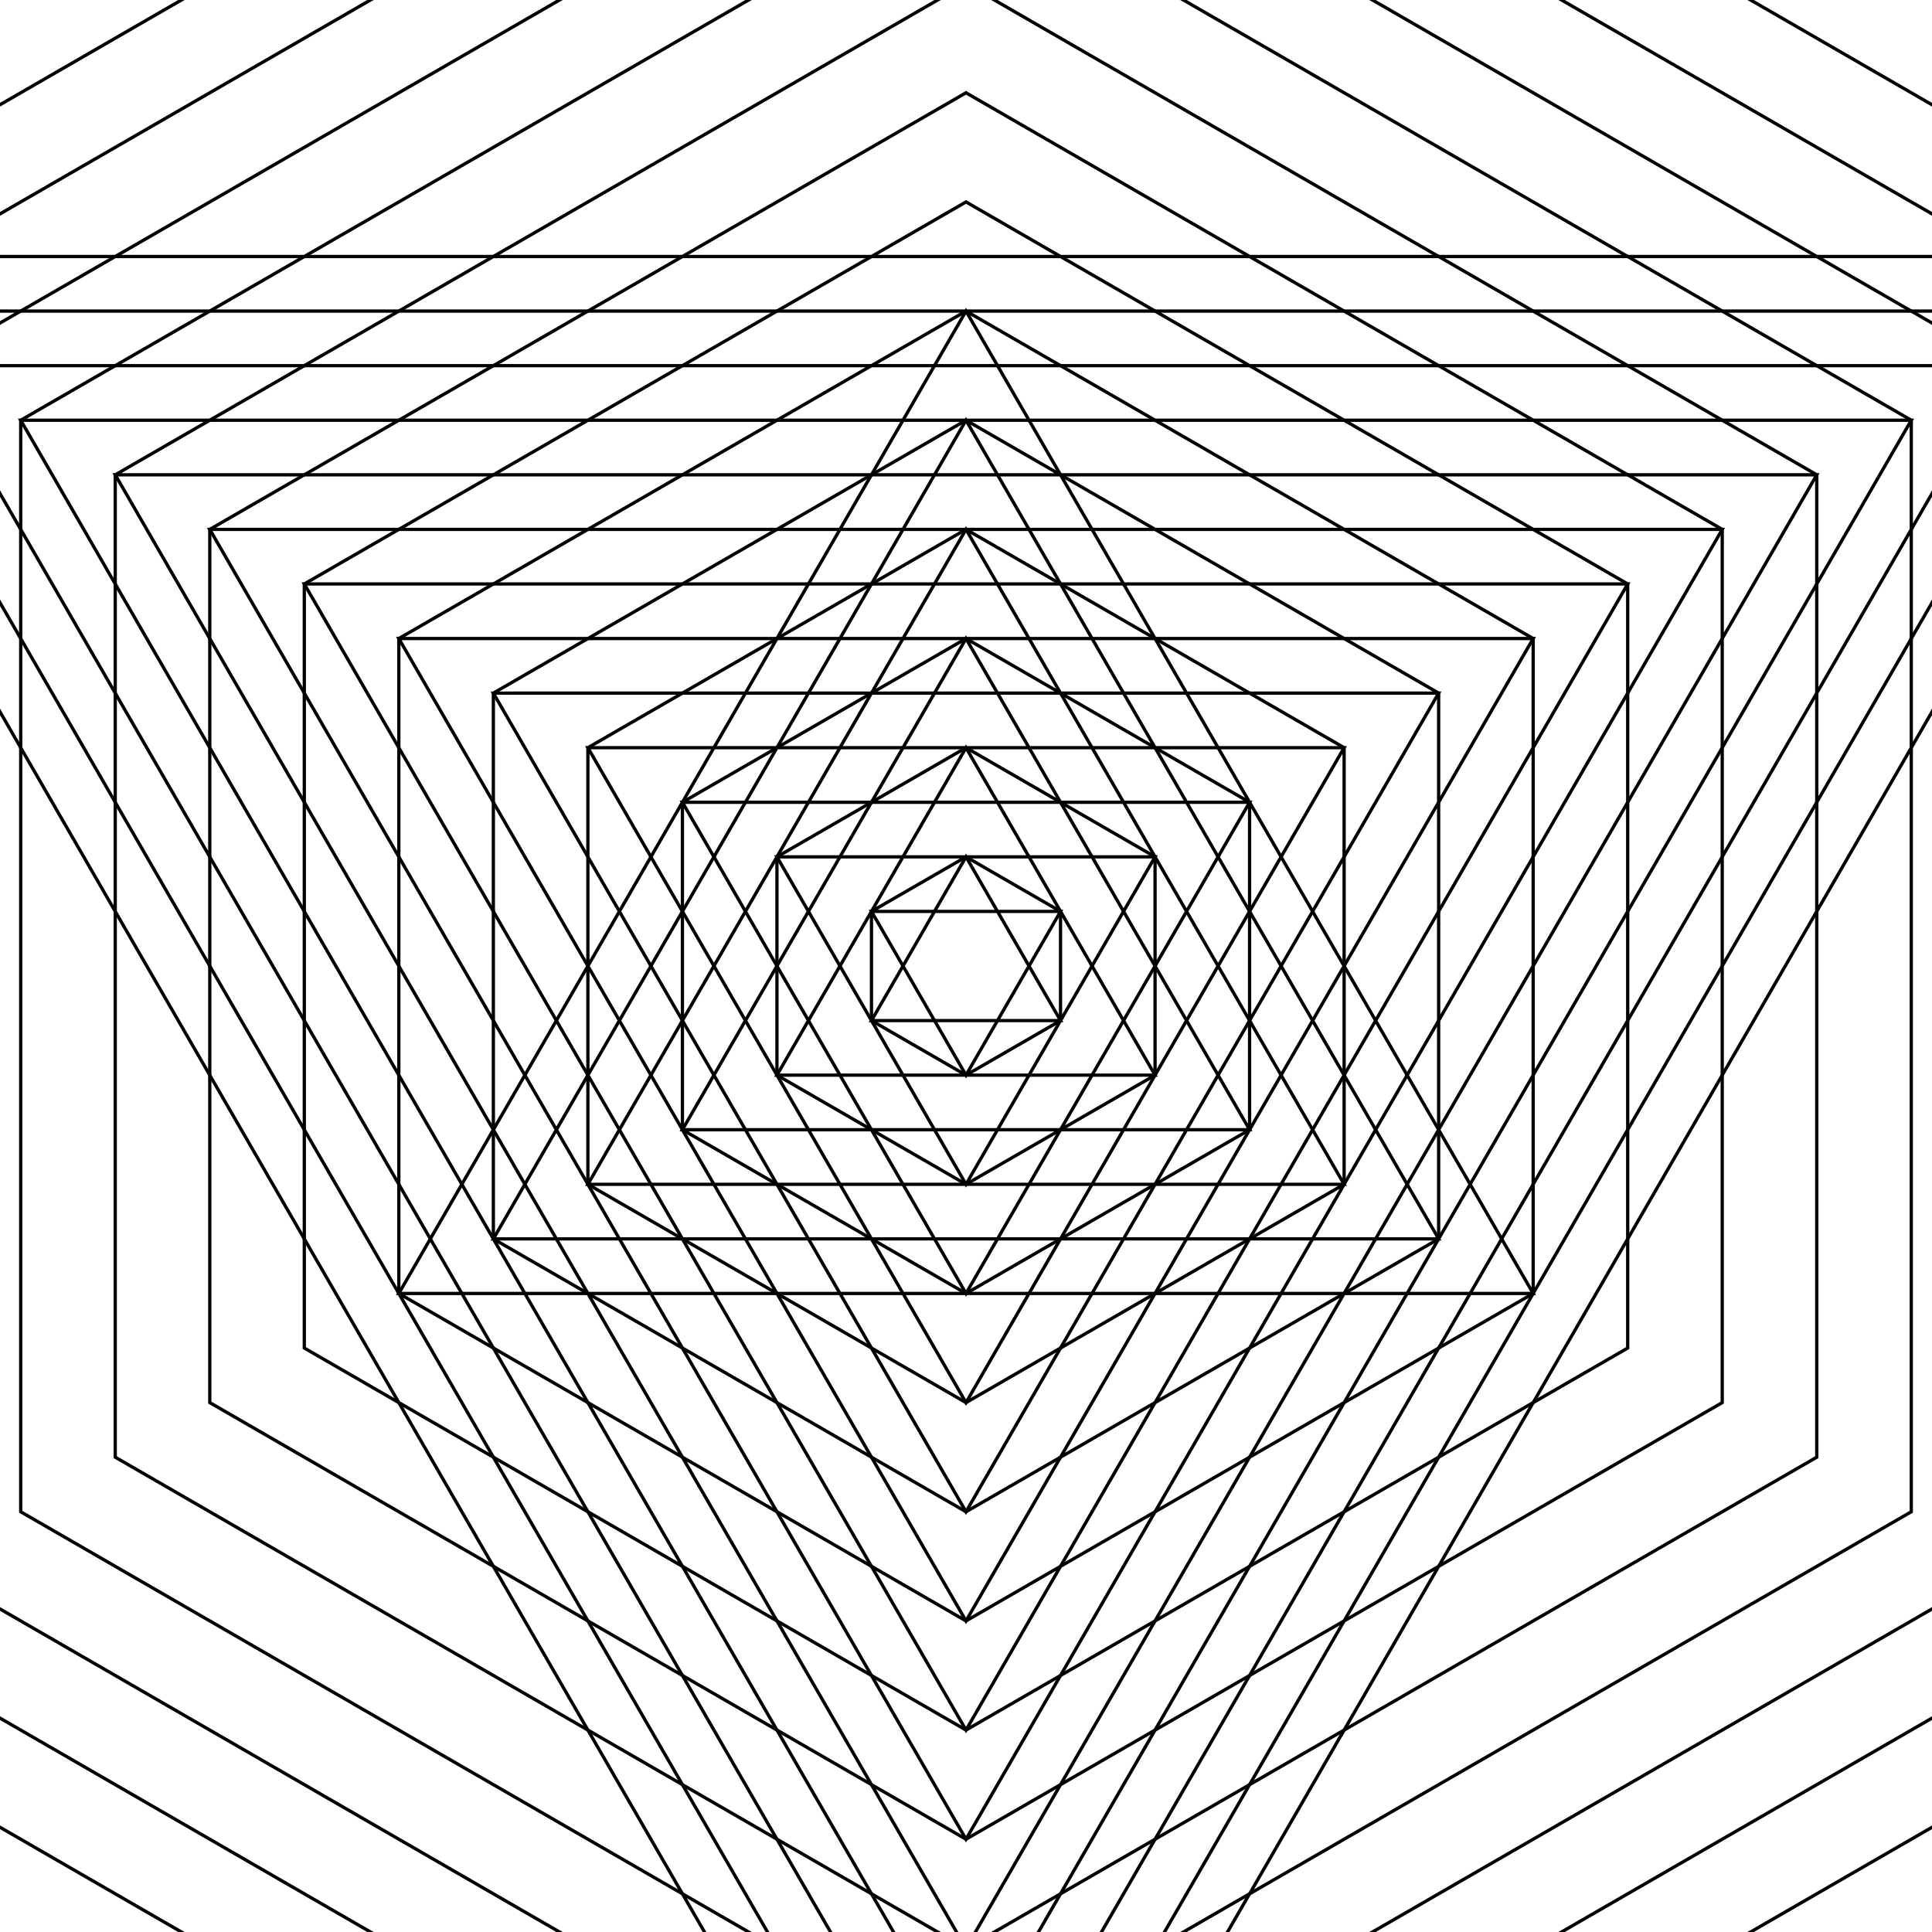 <?xml version='1.0' encoding='UTF-8'?>
<svg xmlns:href='http://www.w3.org/1999/xlink' width='590' xmlns='http://www.w3.org/2000/svg' href:xlink='xlink' height='590'>
  <defs/>
  <g id='canvas' transform='matrix(1,0,0,-1,0,590) translate(295,295)'>
    <g>
      <path style='stroke:black; fill:none' d='M28.868,16.667 L0,-33.333 L-28.868,16.667 Z'/>
      <path style='stroke:black; fill:none' d='M0,33.333 L28.868,16.667 L28.868,-16.667 L0,-33.333 L-28.868,-16.667 L-28.868,16.667 Z'/>
      <path style='stroke:black; fill:none' d='M57.735,33.333 L0,-66.667 L-57.735,33.333 Z'/>
      <path style='stroke:black; fill:none' d='M0,66.667 L57.735,33.333 L57.735,-33.333 L0,-66.667 L-57.735,-33.333 L-57.735,33.333 Z'/>
      <path style='stroke:black; fill:none' d='M86.603,50 L0,-100 L-86.603,50 Z'/>
      <path style='stroke:black; fill:none' d='M0,100 L86.603,50 L86.603,-50 L0,-100 L-86.603,-50 L-86.603,50 Z'/>
      <path style='stroke:black; fill:none' d='M115.47,66.667 L0,-133.333 L-115.47,66.667 Z'/>
      <path style='stroke:black; fill:none' d='M0,133.333 L115.47,66.667 L115.47,-66.667 L0,-133.333 L-115.47,-66.667 L-115.47,66.667 Z'/>
      <path style='stroke:black; fill:none' d='M144.338,83.333 L0,-166.667 L-144.338,83.333 Z'/>
      <path style='stroke:black; fill:none' d='M0,166.667 L144.338,83.333 L144.338,-83.333 L0,-166.667 L-144.338,-83.333 L-144.338,83.333 Z'/>
      <path style='stroke:black; fill:none' d='M173.205,100 L0,-200 L-173.205,100 Z'/>
      <path style='stroke:black; fill:none' d='M0,200 L173.205,100 L173.205,-100 L0,-200 L-173.205,-100 L-173.205,100 Z'/>
      <path style='stroke:black; fill:none' d='M202.073,116.667 L0,-233.333 L-202.073,116.667 Z'/>
      <path style='stroke:black; fill:none' d='M0,233.333 L202.073,116.667 L202.073,-116.667 L0,-233.333 L-202.073,-116.667 L-202.073,116.667 Z'/>
      <path style='stroke:black; fill:none' d='M230.94,133.333 L0,-266.667 L-230.94,133.333 Z'/>
      <path style='stroke:black; fill:none' d='M0,266.667 L230.94,133.333 L230.94,-133.333 L0,-266.667 L-230.94,-133.333 L-230.94,133.333 Z'/>
      <path style='stroke:black; fill:none' d='M259.808,150 L0,-300 L-259.808,150 Z'/>
      <path style='stroke:black; fill:none' d='M0,300 L259.808,150 L259.808,-150 L0,-300 L-259.808,-150 L-259.808,150 Z'/>
      <path style='stroke:black; fill:none' d='M288.675,166.667 L0,-333.333 L-288.675,166.667 Z'/>
      <path style='stroke:black; fill:none' d='M0,333.333 L288.675,166.667 L288.675,-166.667 L0,-333.333 L-288.675,-166.667 L-288.675,166.667 Z'/>
      <path style='stroke:black; fill:none' d='M317.543,183.333 L0,-366.667 L-317.543,183.333 Z'/>
      <path style='stroke:black; fill:none' d='M0,366.667 L317.543,183.333 L317.543,-183.333 L0,-366.667 L-317.543,-183.333 L-317.543,183.333 Z'/>
      <path style='stroke:black; fill:none' d='M346.41,200 L0,-400 L-346.41,200 Z'/>
      <path style='stroke:black; fill:none' d='M0,400 L346.41,200 L346.41,-200 L0,-400 L-346.41,-200 L-346.41,200 Z'/>
      <path style='stroke:black; fill:none' d='M375.278,216.667 L0,-433.333 L-375.278,216.667 Z'/>
      <path style='stroke:black; fill:none' d='M0,433.333 L375.278,216.667 L375.278,-216.667 L0,-433.333 L-375.278,-216.667 L-375.278,216.667 Z'/>
      <path style='stroke:black; fill:none' d='M0,33.333 L28.868,-16.667 L-28.868,-16.667 L0,33.333 Z'/>
      <path style='stroke:black; fill:none' d='M0,66.667 L57.735,-33.333 L-57.735,-33.333 L0,66.667 Z'/>
      <path style='stroke:black; fill:none' d='M0,100 L86.603,-50 L-86.603,-50 L0,100 Z'/>
      <path style='stroke:black; fill:none' d='M0,133.333 L115.47,-66.667 L-115.47,-66.667 L0,133.333 Z'/>
      <path style='stroke:black; fill:none' d='M0,166.667 L144.338,-83.333 L-144.338,-83.333 L0,166.667 Z'/>
      <path style='stroke:black; fill:none' d='M0,200 L173.205,-100 L-173.205,-100 L0,200 Z'/>
    </g>
  </g>
</svg>

